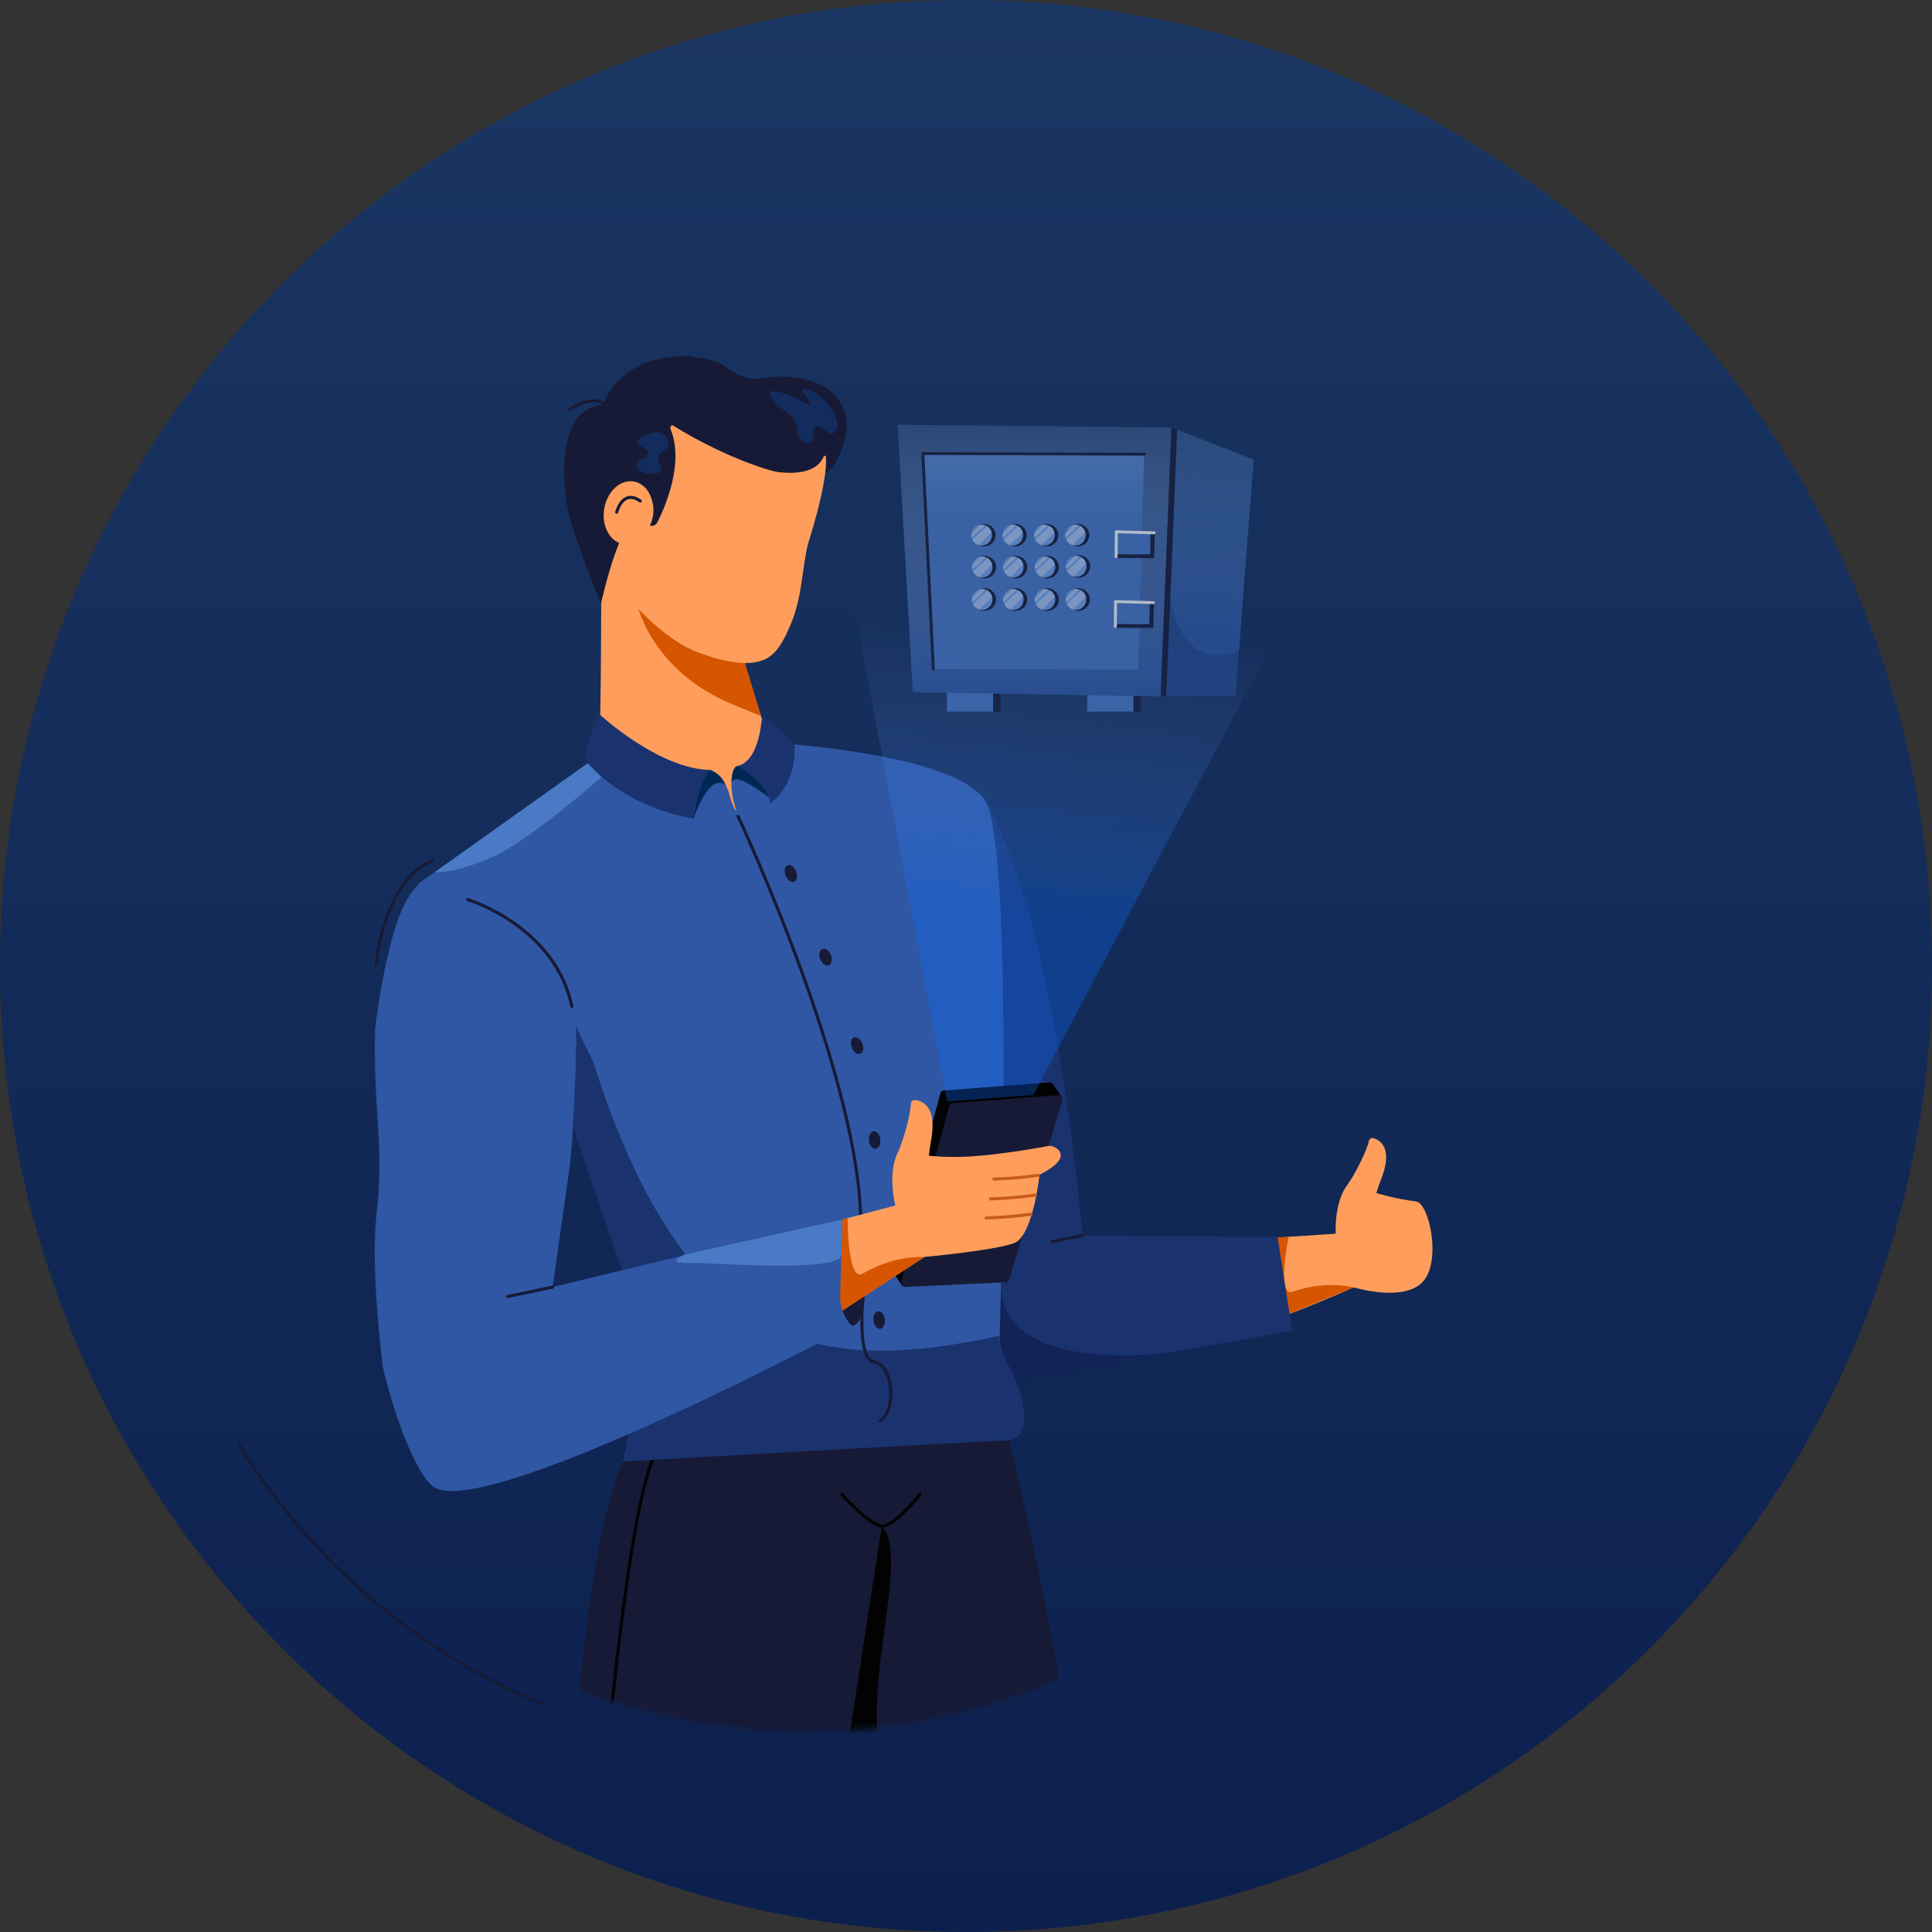 <?xml version="1.0" encoding="UTF-8"?>
<svg width="328px" height="328px" viewBox="0 0 328 328" version="1.1" xmlns="http://www.w3.org/2000/svg" xmlns:xlink="http://www.w3.org/1999/xlink">
    <rect x="0" y="0" width="328" height="328" fill="#333333" stroke="none"/>
    <!-- Generator: Sketch 58 (84663) - https://sketch.com -->
    <title>Artboard Copy 3</title>
    <desc>Created with Sketch.</desc>
    <defs>
        <linearGradient x1="50%" y1="98.699%" x2="50%" y2="0%" id="linearGradient-1">
            <stop stop-color="#0C204E" offset="0%"></stop>
            <stop stop-color="#1A3663" offset="100%"></stop>
        </linearGradient>
        <path d="M2.15,11.169 L0.165,62.041 C14.559,69.127 30.755,73.107 47.881,73.107 L47.881,73.107 C66.717,73.107 84.429,68.293 99.853,59.827 L99.853,59.827 L101.51,0.025" id="path-2"></path>
        <path d="M2.15,11.169 L0.165,62.041 C14.559,69.127 30.755,73.107 47.881,73.107 L47.881,73.107 C66.717,73.107 84.429,68.293 99.853,59.827 L99.853,59.827 L101.51,0.025" id="path-4"></path>
        <path d="M2.15,11.169 L0.165,62.041 C14.559,69.127 30.755,73.107 47.881,73.107 L47.881,73.107 C66.717,73.107 84.429,68.293 99.853,59.827 L99.853,59.827 L101.51,0.025" id="path-6"></path>
        <path d="M2.15,11.169 L0.165,62.041 C14.559,69.127 30.755,73.107 47.881,73.107 L47.881,73.107 C66.717,73.107 84.429,68.293 99.853,59.827 L99.853,59.827 L101.51,0.025" id="path-8"></path>
        <linearGradient x1="46.808%" y1="73.99%" x2="50%" y2="30.942%" id="linearGradient-10">
            <stop stop-color="#096CFF" stop-opacity="0.502" offset="0%"></stop>
            <stop stop-color="#8DBBFF" stop-opacity="0" offset="100%"></stop>
        </linearGradient>
        <linearGradient x1="50%" y1="0%" x2="50%" y2="100%" id="linearGradient-11">
            <stop stop-color="#9EC9FF" stop-opacity="0.222" offset="0%"></stop>
            <stop stop-color="#2F57A3" offset="100%"></stop>
        </linearGradient>
        <linearGradient x1="45.913%" y1="0%" x2="45.913%" y2="27.772%" id="linearGradient-12">
            <stop stop-color="#5C88CD" offset="0%"></stop>
            <stop stop-color="#4A7AC6" offset="100%"></stop>
        </linearGradient>
        <linearGradient x1="53.852%" y1="4.55%" x2="51.916%" y2="75.612%" id="linearGradient-13">
            <stop stop-color="#5C90D0" stop-opacity="0.418" offset="0%"></stop>
            <stop stop-color="#2F57A3" offset="100%"></stop>
        </linearGradient>
    </defs>
    <g id="Artboard-Copy-3" stroke="none" stroke-width="1" fill="none" fill-rule="evenodd">
        <g id="Group">
            <path d="M328,164 C328,254.575 254.575,328 164,328 C73.425,328 0,254.575 0,164 C0,73.425 73.425,0 164,0 C254.575,0 328,73.425 328,164" id="Fill-1" fill="url(#linearGradient-1)"></path>
            <g id="Group-182" transform="translate(40, 60)">
                <g id="Group-15" transform="translate(48.966, 160.833)">
                    <g id="Group-5">
                        <mask id="mask-3" fill="white">
                            <use xlink:href="#path-2"></use>
                        </mask>
                        <g id="Clip-4"></g>
                        <path d="M16.849,27.338 C23.959,12.84 81.127,18.42 81.127,18.42 C81.127,18.42 94.502,72.3 94.9,97.792 L6.861,97.274 C6.861,97.274 9.683,41.952 16.849,27.338" id="Fill-3" fill="#171A36" mask="url(#mask-3)"></path>
                    </g>
                    <g id="Group-8">
                        <mask id="mask-5" fill="white">
                            <use xlink:href="#path-4"></use>
                        </mask>
                        <g id="Clip-7"></g>
                        <path d="M60.727,38.256 L51.652,97.243 L69.8,97.621 C69.8,97.621 67.91,93.84 61.861,81.362 C55.811,68.884 66.02,43.55 60.727,38.256" id="Fill-6" fill="#020202" mask="url(#mask-5)"></path>
                    </g>
                    <g id="Group-11">
                        <mask id="mask-7" fill="white">
                            <use xlink:href="#path-6"></use>
                        </mask>
                        <g id="Clip-10"></g>
                        <path d="M12.325,97.403 C12.319,97.403 12.312,97.403 12.306,97.402 C12.161,97.391 12.052,97.265 12.062,97.12 C12.105,96.545 16.383,39.512 21.599,26.799 C21.654,26.665 21.808,26.6 21.942,26.655 C22.077,26.71 22.141,26.864 22.086,26.999 C16.901,39.636 12.63,96.585 12.588,97.159 C12.577,97.297 12.462,97.403 12.325,97.403" id="Fill-9" fill="#020202" mask="url(#mask-7)"></path>
                    </g>
                    <g id="Group-14">
                        <mask id="mask-9" fill="white">
                            <use xlink:href="#path-8"></use>
                        </mask>
                        <g id="Clip-13"></g>
                        <path d="M60.807,38.522 C60.773,38.522 60.74,38.521 60.707,38.518 C58.546,38.362 53.969,33.275 53.775,33.058 C53.678,32.95 53.687,32.784 53.795,32.687 C53.904,32.589 54.07,32.599 54.167,32.707 C55.448,34.138 59.126,37.876 60.746,37.993 C62.346,38.109 65.815,34.225 67.02,32.718 C67.111,32.605 67.277,32.587 67.39,32.677 C67.504,32.768 67.522,32.934 67.431,33.047 C66.977,33.615 62.988,38.522 60.807,38.522" id="Fill-12" fill="#020202" mask="url(#mask-9)"></path>
                    </g>
                </g>
                <g id="Group-181" transform="translate(0.075, 0.292)">
                    <path d="M172.789,150.071 L186.696,149.157 C186.696,149.157 186.366,143.996 188.61,140.946 C190.097,138.925 192.001,134.93 192.344,133.379 C192.417,133.047 192.747,132.842 193.074,132.936 C194.318,133.294 196.57,134.712 194.248,140.315 C193.987,140.947 193.774,141.598 193.595,142.257 C193.595,142.257 196.479,143.188 200.344,143.683 C202.543,143.964 204.683,153.728 201.517,157.272 C198.293,160.881 189.742,158.268 189.742,158.268 C189.742,158.268 172.902,165.806 168.831,165.593 C164.833,165.385 172.789,150.071 172.789,150.071" id="Fill-16" fill="#FF9E5C"></path>
                    <path d="M173.417,150.035 L178.691,149.679 C178.691,149.679 176.61,159.964 179.356,159.007 C185.21,156.965 189.703,158.284 189.703,158.284 L172.184,165.429 L173.417,150.035 Z" id="Fill-18" fill="#D65500"></path>
                    <path d="M179.316,165.65 L129.469,174.416 L127.735,166.04 L117.957,166.645 L127.346,75.892 C127.346,75.892 136.418,89.263 141.995,134.27 C142.376,137.344 143.173,143.513 143.754,149.447 L176.826,149.764 L179.316,165.65 Z" id="Fill-20" fill="#1A336F"></path>
                    <path d="M129.885,158.409 C129.885,158.409 125.142,174.963 129.469,174.416 C133.797,173.87 158.01,169.4 158.01,169.4 C158.01,169.4 130.537,173.125 129.885,158.409" id="Fill-22" fill="#122358"></path>
                    <path d="M138.575,150.737 C138.452,150.737 138.342,150.65 138.317,150.524 C138.288,150.382 138.381,150.244 138.524,150.215 L143.703,149.189 C143.845,149.161 143.984,149.253 144.012,149.396 C144.041,149.539 143.948,149.677 143.805,149.705 L138.626,150.731 C138.609,150.735 138.592,150.737 138.575,150.737" id="Fill-24" fill="#171A36"></path>
                    <path d="M129.621,167.927 C129.426,174.896 129.271,179.278 129.271,179.278 L76.116,184.804 L69.167,164.93 L56.131,127.66 C56.131,127.66 24.464,101.751 29.464,91.748 C29.753,91.169 31.264,89.524 31.264,89.524 L61.512,68.089 C61.512,68.089 75.142,79.116 86.721,74.905 C86.721,74.905 92.997,73.516 90.836,65.808 C90.836,65.808 121.64,67.431 127.166,75.59 C131.508,82 130.326,142.366 129.621,167.927" id="Fill-26" fill="#2F57A3"></path>
                    <path d="M76.116,184.804 L129.271,179.278 L65.79,187.823 C65.79,187.823 68.753,173.493 67.551,169.888 C66.956,168.101 67.598,166.443 69.167,164.93 L76.116,184.804 Z" id="Fill-28" fill="#4F6EF6"></path>
                    <path d="M129.271,179.278 C129.271,179.278 129.426,174.896 129.621,167.927 C130.557,171.138 132.126,173.241 132.723,175.415 C133.81,179.367 129.271,179.278 129.271,179.278" id="Fill-30" fill="#4F6EF6"></path>
                    <path d="M65.79,187.822 C65.79,187.822 69.088,171.879 67.646,163.947 C66.204,156.015 59.174,136.005 59.174,136.005 L57.429,113.39 L60.617,119.951 C76.686,170.386 99.568,172.868 129.626,166.501 L129.571,168.007 C129.571,168.007 131.355,172.023 132.526,174.7 C133.697,177.377 135.541,184.413 130.278,184.303 C128.271,184.262 65.79,187.822 65.79,187.822" id="Fill-32" fill="#1A336F"></path>
                    <path d="M69.282,166.316 L53.805,121.089 L57.429,113.39 C57.429,113.39 74.937,157.575 69.282,166.316" id="Fill-34" fill="#1A336F"></path>
                    <path d="M106.043,148.448 L106.038,148.448 C105.893,148.446 105.777,148.326 105.78,148.18 C106.234,123.671 84.977,78.369 84.762,77.915 C84.701,77.783 84.757,77.626 84.888,77.564 C85.02,77.502 85.176,77.558 85.238,77.69 C85.453,78.146 106.763,123.558 106.307,148.19 C106.304,148.334 106.186,148.448 106.043,148.448" id="Fill-36" fill="#171A36"></path>
                    <path d="M62.018,30.194 C62.018,30.194 62.069,64.029 61.526,70.003 C61.526,70.003 71.749,80.354 84.714,77.656 C92.381,76.061 91.116,67.695 91.116,67.695 L82.432,39.799 L62.018,30.194 Z" id="Fill-38" fill="#FF9E5C"></path>
                    <path d="M68.236,42.736 C68.236,42.736 70.783,53.873 84.616,59.424 C84.95,59.558 88.738,61.118 89.087,61.245 L87.948,57.385 L85.595,49.585 L68.236,42.736 Z" id="Fill-40" fill="#D65500"></path>
                    <path d="M80.515,70.422 C80.515,70.422 82.98,71.491 83.777,74.665 C83.947,75.339 84.406,76.874 84.956,77.482 C84.956,77.482 84.419,75.785 84.221,74.506 C83.919,72.558 84.2,69.797 85.193,69.74 C85.193,69.74 89.332,69.479 90.662,73.296 C91.992,77.113 81.121,80.178 77.131,77.922 C73.141,75.667 80.515,70.422 80.515,70.422" id="Fill-42" fill="#2F57A3"></path>
                    <path d="M109.323,181.233 C109.236,181.233 109.151,181.19 109.101,181.111 C109.022,180.989 109.059,180.826 109.181,180.748 C110.759,179.744 111.198,176.749 110.712,174.433 C110.32,172.568 109.4,171.35 108.251,171.173 C106.712,170.936 105.95,168.436 105.986,163.741 C106.012,160.341 106.455,156.96 106.46,156.926 C106.479,156.782 106.613,156.681 106.756,156.7 C106.899,156.719 107.001,156.851 106.982,156.996 C106.496,160.662 105.791,170.262 108.331,170.653 C109.726,170.867 110.782,172.206 111.227,174.325 C111.742,176.781 111.3,180.024 109.464,181.192 C109.42,181.22 109.371,181.233 109.323,181.233" id="Fill-44" fill="#171A36"></path>
                    <path d="M106.721,156.961 C106.721,156.961 107.258,164.423 104.536,164.804 C101.815,165.184 101.4,150.396 101.4,150.396 L106.721,156.961 Z" id="Fill-46" fill="#171A36"></path>
                    <path d="M33.702,87.799 C33.702,87.799 37.292,88.03 43.62,85.167 C49.948,82.304 62.04,71.64 62.04,71.64 L59.71,69.275 L33.702,87.799 Z" id="Fill-48" fill="#4A7AC6"></path>
                    <path d="M77.645,78.768 C77.645,78.768 80.243,70.782 83.097,72.978 C83.097,72.978 82.576,71.219 80.515,70.422 C80.515,70.422 76.61,72.476 77.645,78.768" id="Fill-50" fill="#002855"></path>
                    <path d="M59.71,69.275 C58.284,67.702 61.77,61.035 61.77,61.035 C61.77,61.035 71.767,70.283 80.515,70.422 C80.515,70.422 78.272,72.942 77.737,78.689 C77.737,78.689 67.045,77.366 59.71,69.275" id="Fill-52" fill="#1A336F"></path>
                    <path d="M84.125,72.674 C84.125,72.674 84.061,69.861 85.193,69.739 C85.193,69.739 89.38,71.024 90.542,75.179 C90.542,75.179 84.492,70.29 84.125,72.674" id="Fill-54" fill="#002855"></path>
                    <path d="M100.986,101.843 C101.291,102.61 101.137,103.391 100.642,103.589 C100.147,103.787 99.497,103.325 99.192,102.559 C98.886,101.793 99.04,101.011 99.535,100.814 C100.031,100.616 100.68,101.077 100.986,101.843" id="Fill-56" fill="#171A36"></path>
                    <path d="M106.339,116.861 C106.645,117.628 106.491,118.409 105.995,118.607 C105.5,118.804 104.851,118.343 104.545,117.577 C104.239,116.811 104.393,116.029 104.889,115.832 C105.384,115.634 106.034,116.095 106.339,116.861" id="Fill-58" fill="#171A36"></path>
                    <path d="M109.374,133.135 C109.479,133.953 109.136,134.672 108.607,134.74 C108.078,134.808 107.563,134.2 107.458,133.382 C107.352,132.564 107.695,131.845 108.225,131.777 C108.754,131.709 109.268,132.317 109.374,133.135" id="Fill-60" fill="#171A36"></path>
                    <path d="M110.14,163.688 C110.246,164.506 109.903,165.225 109.373,165.293 C108.845,165.361 108.33,164.753 108.224,163.935 C108.119,163.117 108.462,162.398 108.991,162.33 C109.52,162.261 110.035,162.869 110.14,163.688" id="Fill-62" fill="#171A36"></path>
                    <path d="M95.093,87.637 C95.398,88.404 95.245,89.185 94.749,89.383 C94.253,89.581 93.604,89.119 93.299,88.353 C92.993,87.586 93.147,86.805 93.642,86.608 C94.138,86.41 94.787,86.871 95.093,87.637" id="Fill-64" fill="#171A36"></path>
                    <path d="M89.306,61.677 C89.17,61.661 88.982,68.763 85.193,69.74 C85.193,69.74 90.611,72.87 90.611,76.122 C90.611,76.122 95.187,73.352 94.826,66.127 C94.826,66.127 91.067,61.884 89.306,61.677" id="Fill-66" fill="#1A336F"></path>
                    <path d="M23.752,103.738 C23.745,103.738 23.738,103.738 23.73,103.738 C23.598,103.725 23.501,103.609 23.514,103.477 C23.517,103.44 23.873,99.706 25.242,95.675 C27.068,90.302 29.861,86.838 33.321,85.655 C33.446,85.613 33.582,85.679 33.625,85.804 C33.668,85.929 33.601,86.065 33.476,86.109 C25.433,88.858 24.004,103.375 23.991,103.521 C23.979,103.645 23.875,103.738 23.752,103.738" id="Fill-70" fill="#171A36"></path>
                    <path d="M52.528,229.525 C52.497,229.525 52.466,229.519 52.436,229.507 C31.036,220.666 12.534,204.913 0.338,185.15 C0.268,185.038 0.303,184.89 0.416,184.821 C0.529,184.751 0.676,184.786 0.746,184.898 C12.889,204.577 31.311,220.262 52.62,229.064 C52.742,229.114 52.8,229.255 52.749,229.377 C52.711,229.469 52.622,229.525 52.528,229.525" id="Fill-72" fill="#171A36"></path>
                    <path d="M63.623,10.873 C63.499,10.873 63.388,10.785 63.364,10.66 C63.12,9.37 62.573,8.542 61.74,8.198 C59.79,7.392 56.838,9.384 56.809,9.405 C56.688,9.486 56.525,9.456 56.443,9.336 C56.361,9.216 56.391,9.052 56.512,8.97 C56.642,8.881 59.727,6.798 61.94,7.712 C62.948,8.128 63.601,9.086 63.881,10.561 C63.909,10.704 63.815,10.842 63.672,10.869 C63.656,10.872 63.639,10.873 63.623,10.873" id="Fill-74" fill="#171A36"></path>
                    <path d="M95.454,41.599 C96.079,38.784 96.317,35.912 96.876,33.024 C97.591,29.321 98.546,25.662 99.578,22.037 C99.633,21.843 99.688,21.65 99.744,21.457 C100.232,18.282 100.524,16.188 100.646,16.195 C98.645,14.634 97.376,12.709 96.108,10.782 C94.84,8.855 71.229,7.244 67.935,14.993 C62.849,26.952 66.323,40.835 66.323,40.835 C66.323,40.835 72.088,48.067 78.27,50.4 C84.694,52.824 88.12,52.546 90.07,51.507 C92.113,50.418 93.264,47.795 94.138,45.776 C94.732,44.401 95.142,43.007 95.454,41.599" id="Fill-76" fill="#FF9E5C"></path>
                    <path d="M101.015,6.175 C98.029,3.736 93.177,3.286 89.789,3.875 C86.146,4.509 84.681,2.964 82.617,1.652 C81.38,0.866 79.512,0.504 77.896,0.339 C76.48,-0.33 71.213,0.674 70.015,1.113 C63.872,3.364 62.29,8.377 62.29,8.377 C54.512,9.246 55.511,20.652 56.027,24.263 C56.17,25.681 56.456,27.052 56.845,28.299 C59.128,35.6 61.964,42.166 61.964,42.166 C61.964,42.166 64.77,29.267 67.66,28.018 C73.355,25.557 73.317,15.33 73.713,12.422 C73.793,11.841 74.058,11.871 74.204,11.963 C82.044,16.917 98.482,24.248 101.66,18.501 C105.146,12.198 103.622,8.415 101.015,6.175" id="Fill-78" fill="#171A36"></path>
                    <path d="M70.784,27.441 C70.313,30.383 68.077,32.471 65.789,32.105 C63.501,31.739 62.028,29.057 62.499,26.115 C62.969,23.173 65.205,21.084 67.494,21.451 C69.782,21.817 71.255,24.499 70.784,27.441" id="Fill-80" fill="#FF9E5C"></path>
                    <path d="M96.973,5.737 C96.973,5.737 98.742,6.473 99.872,7.656 C101.451,9.31 102.678,11.657 101.739,12.955 C101.429,13.382 100.808,13.426 100.417,13.073 C99.586,12.32 98.054,11.174 98.054,12.947 C98.054,15.381 96.688,15.592 95.516,13.789 C95.148,13.223 95.675,11.132 93.612,9.783 C90.965,8.052 89.487,5.693 91.836,6.188 C95.26,6.909 97.363,8.965 97.424,8.351 C97.533,7.234 94.72,5.557 96.973,5.737" id="Fill-82" fill="#0074FF" opacity="0.199"></path>
                    <path d="M68.202,20.714 C68.202,20.714 72.394,24.423 70.255,28.944 C70.747,29.093 71.275,28.87 71.51,28.411 C72.759,25.97 76.204,18.316 73.714,12.422 L68.202,20.714 Z" id="Fill-84" fill="#171A36"></path>
                    <path d="M64.618,26.927 C64.596,26.927 64.574,26.924 64.552,26.918 C64.411,26.882 64.327,26.739 64.363,26.598 C64.384,26.514 64.912,24.517 66.326,24.004 C67.064,23.735 67.889,23.921 68.776,24.557 C68.894,24.642 68.921,24.806 68.836,24.924 C68.752,25.043 68.587,25.07 68.469,24.985 C67.733,24.457 67.072,24.293 66.507,24.498 C65.354,24.915 64.877,26.711 64.872,26.73 C64.841,26.848 64.735,26.927 64.618,26.927" id="Fill-86" fill="#171A36"></path>
                    <path d="M73.37,14.857 C73.37,13.629 72.102,12.787 70.929,13.151 C69.286,13.662 67.037,14.579 68.651,15.417 C71.05,16.661 69.806,16.838 68.385,17.994 C66.963,19.148 69.451,20.57 71.494,20.037 C73.538,19.504 70.161,17.727 72.383,16.394 C73.123,15.95 73.37,15.397 73.37,14.857" id="Fill-88" fill="#0074FF" opacity="0.199"></path>
                    <path d="M96.859,32.798 C96.859,32.798 100.574,21.627 100.125,17.235 C100.105,17.041 99.839,17.008 99.769,17.189 C99.255,18.507 97.516,20.607 91.633,19.805 C83.368,18.679 96.859,32.798 96.859,32.798" id="Fill-90" fill="#FF9E5C"></path>
                    <path d="M140.167,125.91 L138.217,126.165 L129.778,154.785 C129.702,155.051 129.462,155.237 129.189,155.251 L114.11,155.94 L112.99,157.872 L111.745,155.972 C111.474,155.843 111.313,155.532 111.4,155.216 L119.594,125.307 C119.666,125.044 119.897,124.855 120.171,124.833 L138.096,123.481 C138.333,123.462 138.543,123.573 138.667,123.747 L138.672,123.739 L140.167,125.91 Z" id="Fill-92" fill="#020202"></path>
                    <path d="M121.095,127.467 L112.901,157.376 C112.785,157.8 113.116,158.215 113.556,158.195 L130.69,157.408 C130.965,157.396 131.203,157.21 131.281,156.945 L140.266,126.47 C140.395,126.036 140.048,125.607 139.597,125.641 L121.672,126.992 C121.398,127.013 121.168,127.203 121.095,127.467" id="Fill-94" fill="#171A36"></path>
                    <path d="M97.864,148.084 L111.937,144.37 C111.937,144.37 110.568,139.146 112.259,135.571 C113.38,133.202 114.535,128.727 114.576,127.068 C114.585,126.714 114.883,126.437 115.236,126.468 C116.583,126.587 119.174,127.591 117.913,133.798 C117.771,134.498 117.683,135.207 117.632,135.919 C117.632,135.919 120.774,136.297 124.834,136.033 C129.495,135.729 135.546,134.732 137.98,134.249 C138.428,134.16 139.961,134.622 140.007,135.856 C140.066,137.44 136.413,139.132 136.413,139.132 C136.413,139.132 135.319,149.465 132.146,150.727 C128.972,151.989 116.879,153.1 116.879,153.1 L97.278,165.872 L97.864,148.084 Z" id="Fill-96" fill="#FF9E5C"></path>
                    <path d="M128.78,140.145 L128.642,140.141 C128.496,140.136 128.383,140.014 128.388,139.869 C128.393,139.723 128.516,139.61 128.66,139.615 L128.779,139.619 C131.516,139.51 133.661,139.326 136.161,138.986 C136.304,138.966 136.437,139.067 136.457,139.211 C136.477,139.355 136.376,139.488 136.232,139.508 C133.714,139.85 131.555,140.035 128.78,140.145" id="Fill-98" fill="#C85B1C"></path>
                    <path d="M128.219,143.512 L128.081,143.508 C127.936,143.503 127.822,143.381 127.827,143.235 C127.832,143.09 127.951,142.976 128.099,142.982 L128.218,142.986 C130.92,142.878 133.161,142.685 135.692,142.34 C135.835,142.32 135.969,142.421 135.989,142.566 C136.009,142.709 135.908,142.842 135.764,142.862 C133.215,143.209 130.958,143.403 128.219,143.512" id="Fill-100" fill="#C85B1C"></path>
                    <path d="M127.471,146.754 L127.333,146.75 C127.188,146.745 127.074,146.623 127.079,146.477 C127.084,146.332 127.206,146.218 127.351,146.224 L127.47,146.228 C130.171,146.12 132.413,145.927 134.945,145.582 C135.087,145.563 135.221,145.663 135.241,145.808 C135.26,145.951 135.159,146.084 135.016,146.104 C132.466,146.451 130.21,146.645 127.471,146.754" id="Fill-102" fill="#C85B1C"></path>
                    <path d="M100.996,147.243 L103.836,146.504 C103.836,146.504 103.756,157.462 106.379,155.932 C111.973,152.67 116.842,153.125 116.842,153.125 L100.31,163.948 L100.996,147.243 Z" id="Fill-104" fill="#D65500"></path>
                    <path d="M102.957,146.651 C79.273,151.911 53.747,158.223 53.747,158.223 L56.485,138.838 C56.784,136.72 56.99,134.591 57.105,132.456 C57.424,126.532 58.139,113.917 57.434,110.885 C53.668,94.684 38.317,90.809 31.89,90.783 C30.463,90.778 30.047,91.011 29.782,91.346 C28.64,92.796 27.449,95.268 26.285,99.805 C25.039,104.662 24.187,109.542 23.605,114.443 C23.43,119.477 23.766,126.14 24.145,131.553 C24.477,136.278 24.425,141.027 23.866,145.731 C22.915,153.721 24.31,166.81 24.923,171.843 C27.415,182.197 31.256,191.093 33.904,192.361 C43.862,197.131 104.533,164.81 104.533,164.81 C103.212,163.421 102.501,161.561 102.56,159.645 L102.957,146.651 Z" id="Fill-106" fill="#2F57A3"></path>
                    <path d="M57.018,110.853 C56.896,110.853 56.787,110.767 56.761,110.643 C53.957,97.185 39.402,92.721 39.255,92.678 C39.116,92.636 39.037,92.49 39.078,92.35 C39.119,92.211 39.266,92.132 39.405,92.173 C39.554,92.218 54.407,96.766 57.276,110.535 C57.306,110.678 57.214,110.817 57.072,110.847 C57.054,110.851 57.036,110.853 57.018,110.853" id="Fill-108" fill="#171A36"></path>
                    <path d="M46.082,160.091 C45.961,160.091 45.851,160.006 45.825,159.881 C45.795,159.739 45.886,159.6 46.029,159.57 L53.693,157.966 C53.836,157.935 53.975,158.027 54.005,158.169 C54.035,158.311 53.944,158.451 53.801,158.481 L46.137,160.085 C46.118,160.089 46.1,160.091 46.082,160.091" id="Fill-110" fill="#171A36"></path>
                    <path d="M102.772,152.8 L102.954,146.735 L76.032,152.749 C76.032,152.749 72.493,154.299 77.069,154.121 C80.272,153.997 102.169,155.905 102.772,152.8" id="Fill-112" fill="#4A7AC6"></path>
                </g>
            </g>
            <path d="M160.946,186.98 L175.435,185.887 C175.435,185.887 223.553,94.987 225,92.288 C225,92.288 155.217,70.473 139,71.01 L160.804,187 L160.946,186.98 Z" id="Fill-1" fill="url(#linearGradient-10)" opacity="0.634"></path>
            <g id="Group-180" opacity="0.675" transform="translate(152, 72)">
                <polygon id="Fill-115" fill="#171A36" points="10.016 48.808 17.864 48.808 17.864 44.854 10.016 44.854"></polygon>
                <polygon id="Fill-117" fill="#4A7AC6" points="8.761 48.808 16.61 48.808 16.61 44.854 8.761 44.854"></polygon>
                <polygon id="Fill-118" fill="#171A36" points="33.828 48.808 41.677 48.808 41.677 44.854 33.828 44.854"></polygon>
                <polygon id="Fill-119" fill="#4A7AC6" points="32.573 48.808 40.422 48.808 40.422 44.854 32.573 44.854"></polygon>
                <polygon id="Fill-120" fill="url(#linearGradient-11)" points="2.968 45.524 0.399 0.11 46.884 0.588 45.049 46.241"></polygon>
                <polygon id="Fill-121" fill="url(#linearGradient-12)" points="4.67 4.996 6.451 41.594 41.233 41.674 42.249 5.11"></polygon>
                <polygon id="Fill-122" fill="#171A36" points="45.049 46.241 46.017 46.232 47.856 0.956 46.884 0.588"></polygon>
                <polygon id="Fill-123" fill="url(#linearGradient-13)" points="46.017 46.232 57.74 46.169 58.334 38.492 60.844 6.027 47.856 0.956 46.666 30.267"></polygon>
                <path d="M46.933,30.702 C49.439,42.773 58.333,38.492 58.333,38.492 L57.74,46.169 L46.017,46.232 L46.659,30.504 C46.659,30.504 46.916,30.62 46.933,30.702" id="Fill-124" fill="#1A336F" opacity="0.409"></path>
                <path d="M17.014,18.85 C17.014,19.907 16.138,20.763 15.056,20.763 C13.974,20.763 13.097,19.907 13.097,18.85 C13.097,17.793 13.974,16.937 15.056,16.937 C16.138,16.937 17.014,17.793 17.014,18.85" id="Fill-125" fill="#171A36"></path>
                <path d="M16.406,18.841 C16.406,19.825 15.624,20.623 14.661,20.623 C13.697,20.623 12.916,19.825 12.916,18.841 C12.916,17.857 13.697,17.059 14.661,17.059 C15.624,17.059 16.406,17.857 16.406,18.841" id="Fill-126" fill="#78A4E9"></path>
                <path d="M12.911,18.648 C12.911,18.648 12.892,18.993 12.958,19.266 C12.965,19.294 15.286,17.176 15.167,17.14 C14.998,17.089 14.724,17.037 14.386,17.083 L12.911,18.648 Z" id="Fill-127" fill-opacity="0.375" fill="#FFFFFF"></path>
                <path d="M13.088,19.618 L15.579,17.328 C15.579,17.328 16.161,17.669 16.356,18.382 L14.155,20.558 C14.155,20.558 13.478,20.36 13.088,19.618" id="Fill-128" fill-opacity="0.375" fill="#FFFFFF"></path>
                <path d="M22.298,18.85 C22.298,19.907 21.422,20.763 20.34,20.763 C19.258,20.763 18.381,19.907 18.381,18.85 C18.381,17.793 19.258,16.937 20.34,16.937 C21.422,16.937 22.298,17.793 22.298,18.85" id="Fill-129" fill="#171A36"></path>
                <path d="M21.69,18.841 C21.69,19.825 20.909,20.623 19.945,20.623 C18.981,20.623 18.2,19.825 18.2,18.841 C18.2,17.857 18.981,17.059 19.945,17.059 C20.909,17.059 21.69,17.857 21.69,18.841" id="Fill-130" fill="#78A4E9"></path>
                <path d="M18.195,18.648 C18.195,18.648 18.176,18.993 18.242,19.266 C18.249,19.294 20.57,17.176 20.451,17.14 C20.282,17.089 20.008,17.037 19.67,17.083 L18.195,18.648 Z" id="Fill-131" fill-opacity="0.375" fill="#FFFFFF"></path>
                <path d="M18.372,19.618 L20.863,17.328 C20.863,17.328 21.445,17.669 21.641,18.382 L19.439,20.558 C19.439,20.558 18.762,20.36 18.372,19.618" id="Fill-132" fill-opacity="0.375" fill="#FFFFFF"></path>
                <path d="M27.677,18.85 C27.677,19.907 26.8,20.763 25.719,20.763 C24.637,20.763 23.76,19.907 23.76,18.85 C23.76,17.793 24.637,16.937 25.719,16.937 C26.8,16.937 27.677,17.793 27.677,18.85" id="Fill-133" fill="#171A36"></path>
                <path d="M27.068,18.841 C27.068,19.825 26.287,20.623 25.323,20.623 C24.359,20.623 23.578,19.825 23.578,18.841 C23.578,17.857 24.359,17.059 25.323,17.059 C26.287,17.059 27.068,17.857 27.068,18.841" id="Fill-134" fill="#78A4E9"></path>
                <path d="M23.573,18.648 C23.573,18.648 23.555,18.993 23.621,19.266 C23.628,19.294 25.949,17.176 25.83,17.14 C25.661,17.089 25.387,17.037 25.049,17.083 L23.573,18.648 Z" id="Fill-135" fill-opacity="0.375" fill="#FFFFFF"></path>
                <path d="M23.75,19.618 L26.242,17.328 C26.242,17.328 26.824,17.669 27.019,18.382 L24.818,20.558 C24.818,20.558 24.141,20.36 23.75,19.618" id="Fill-136" fill-opacity="0.375" fill="#FFFFFF"></path>
                <path d="M32.929,18.85 C32.929,19.907 32.052,20.763 30.971,20.763 C29.889,20.763 29.012,19.907 29.012,18.85 C29.012,17.793 29.889,16.937 30.971,16.937 C32.052,16.937 32.929,17.793 32.929,18.85" id="Fill-137" fill="#171A36"></path>
                <path d="M32.321,18.841 C32.321,19.825 31.539,20.623 30.576,20.623 C29.612,20.623 28.831,19.825 28.831,18.841 C28.831,17.857 29.612,17.059 30.576,17.059 C31.539,17.059 32.321,17.857 32.321,18.841" id="Fill-138" fill="#78A4E9"></path>
                <path d="M28.826,18.648 C28.826,18.648 28.807,18.993 28.873,19.266 C28.88,19.294 31.201,17.176 31.082,17.14 C30.913,17.089 30.639,17.037 30.301,17.083 L28.826,18.648 Z" id="Fill-139" fill-opacity="0.375" fill="#FFFFFF"></path>
                <path d="M29.003,19.618 L31.494,17.328 C31.494,17.328 32.076,17.669 32.271,18.382 L30.07,20.558 C30.07,20.558 29.394,20.36 29.003,19.618" id="Fill-140" fill-opacity="0.375" fill="#FFFFFF"></path>
                <path d="M17.107,24.27 C17.107,25.327 16.23,26.183 15.148,26.183 C14.066,26.183 13.19,25.327 13.19,24.27 C13.19,23.213 14.066,22.357 15.148,22.357 C16.23,22.357 17.107,23.213 17.107,24.27" id="Fill-141" fill="#171A36"></path>
                <path d="M16.498,24.261 C16.498,25.245 15.717,26.044 14.753,26.044 C13.789,26.044 13.008,25.245 13.008,24.261 C13.008,23.278 13.789,22.479 14.753,22.479 C15.717,22.479 16.498,23.278 16.498,24.261" id="Fill-142" fill="#78A4E9"></path>
                <path d="M13.003,24.068 C13.003,24.068 12.985,24.412 13.051,24.686 C13.058,24.714 15.378,22.596 15.26,22.56 C15.091,22.51 14.816,22.458 14.478,22.503 L13.003,24.068 Z" id="Fill-143" fill-opacity="0.375" fill="#FFFFFF"></path>
                <path d="M13.18,25.039 L15.672,22.748 C15.672,22.748 16.253,23.089 16.449,23.802 L14.248,25.978 C14.248,25.978 13.571,25.781 13.18,25.039" id="Fill-144" fill-opacity="0.375" fill="#FFFFFF"></path>
                <path d="M22.391,24.27 C22.391,25.327 21.514,26.183 20.432,26.183 C19.35,26.183 18.474,25.327 18.474,24.27 C18.474,23.213 19.35,22.357 20.432,22.357 C21.514,22.357 22.391,23.213 22.391,24.27" id="Fill-145" fill="#171A36"></path>
                <path d="M21.782,24.261 C21.782,25.245 21.001,26.044 20.037,26.044 C19.073,26.044 18.292,25.245 18.292,24.261 C18.292,23.278 19.073,22.479 20.037,22.479 C21.001,22.479 21.782,23.278 21.782,24.261" id="Fill-146" fill="#78A4E9"></path>
                <path d="M18.287,24.068 C18.287,24.068 18.269,24.412 18.335,24.686 C18.342,24.714 20.663,22.596 20.544,22.56 C20.375,22.51 20.1,22.458 19.763,22.503 L18.287,24.068 Z" id="Fill-147" fill-opacity="0.375" fill="#FFFFFF"></path>
                <path d="M18.464,25.039 L20.956,22.748 C20.956,22.748 21.537,23.089 21.733,23.802 L19.532,25.978 C19.532,25.978 18.855,25.781 18.464,25.039" id="Fill-148" fill-opacity="0.375" fill="#FFFFFF"></path>
                <path d="M27.769,24.27 C27.769,25.327 26.893,26.183 25.811,26.183 C24.729,26.183 23.852,25.327 23.852,24.27 C23.852,23.213 24.729,22.357 25.811,22.357 C26.893,22.357 27.769,23.213 27.769,24.27" id="Fill-149" fill="#171A36"></path>
                <path d="M27.161,24.261 C27.161,25.245 26.38,26.044 25.416,26.044 C24.452,26.044 23.671,25.245 23.671,24.261 C23.671,23.278 24.452,22.479 25.416,22.479 C26.38,22.479 27.161,23.278 27.161,24.261" id="Fill-150" fill="#78A4E9"></path>
                <path d="M23.666,24.068 C23.666,24.068 23.647,24.412 23.713,24.686 C23.72,24.714 26.041,22.596 25.923,22.56 C25.754,22.51 25.479,22.458 25.141,22.503 L23.666,24.068 Z" id="Fill-151" fill-opacity="0.375" fill="#FFFFFF"></path>
                <path d="M23.843,25.039 L26.334,22.748 C26.334,22.748 26.916,23.089 27.112,23.802 L24.91,25.978 C24.91,25.978 24.234,25.781 23.843,25.039" id="Fill-152" fill-opacity="0.375" fill="#FFFFFF"></path>
                <path d="M33.078,24.152 C33.078,25.209 32.202,26.065 31.12,26.065 C30.038,26.065 29.161,25.209 29.161,24.152 C29.161,23.095 30.038,22.239 31.12,22.239 C32.202,22.239 33.078,23.095 33.078,24.152" id="Fill-153" fill="#171A36"></path>
                <path d="M32.47,24.144 C32.47,25.128 31.689,25.926 30.725,25.926 C29.761,25.926 28.98,25.128 28.98,24.144 C28.98,23.16 29.761,22.361 30.725,22.361 C31.689,22.361 32.47,23.16 32.47,24.144" id="Fill-154" fill="#78A4E9"></path>
                <path d="M28.975,23.95 C28.975,23.95 28.957,24.295 29.023,24.568 C29.029,24.596 31.351,22.478 31.232,22.442 C31.063,22.392 30.788,22.34 30.451,22.385 L28.975,23.95 Z" id="Fill-155" fill-opacity="0.375" fill="#FFFFFF"></path>
                <path d="M29.152,24.921 L31.644,22.63 C31.644,22.63 32.225,22.971 32.421,23.685 L30.219,25.86 C30.219,25.86 29.543,25.662 29.152,24.921" id="Fill-156" fill-opacity="0.375" fill="#FFFFFF"></path>
                <path d="M17.107,29.781 C17.107,30.837 16.23,31.694 15.148,31.694 C14.066,31.694 13.19,30.837 13.19,29.781 C13.19,28.724 14.066,27.867 15.148,27.867 C16.23,27.867 17.107,28.724 17.107,29.781" id="Fill-157" fill="#171A36"></path>
                <path d="M16.498,29.772 C16.498,30.756 15.717,31.554 14.753,31.554 C13.789,31.554 13.008,30.756 13.008,29.772 C13.008,28.788 13.789,27.99 14.753,27.99 C15.717,27.99 16.498,28.788 16.498,29.772" id="Fill-158" fill="#78A4E9"></path>
                <path d="M13.003,29.578 C13.003,29.578 12.985,29.923 13.051,30.197 C13.058,30.225 15.378,28.107 15.26,28.071 C15.091,28.02 14.816,27.968 14.478,28.013 L13.003,29.578 Z" id="Fill-159" fill-opacity="0.375" fill="#FFFFFF"></path>
                <path d="M13.18,30.549 L15.672,28.258 C15.672,28.258 16.253,28.599 16.449,29.313 L14.248,31.488 C14.248,31.488 13.571,31.291 13.18,30.549" id="Fill-160" fill-opacity="0.375" fill="#FFFFFF"></path>
                <path d="M22.391,29.781 C22.391,30.837 21.514,31.694 20.432,31.694 C19.35,31.694 18.474,30.837 18.474,29.781 C18.474,28.724 19.35,27.867 20.432,27.867 C21.514,27.867 22.391,28.724 22.391,29.781" id="Fill-161" fill="#171A36"></path>
                <path d="M21.782,29.772 C21.782,30.756 21.001,31.554 20.037,31.554 C19.073,31.554 18.292,30.756 18.292,29.772 C18.292,28.788 19.073,27.99 20.037,27.99 C21.001,27.99 21.782,28.788 21.782,29.772" id="Fill-162" fill="#78A4E9"></path>
                <path d="M18.287,29.578 C18.287,29.578 18.269,29.923 18.335,30.197 C18.342,30.225 20.663,28.107 20.544,28.071 C20.375,28.02 20.1,27.968 19.763,28.013 L18.287,29.578 Z" id="Fill-163" fill-opacity="0.375" fill="#FFFFFF"></path>
                <path d="M18.464,30.549 L20.956,28.258 C20.956,28.258 21.537,28.599 21.733,29.313 L19.532,31.488 C19.532,31.488 18.855,31.291 18.464,30.549" id="Fill-164" fill-opacity="0.375" fill="#FFFFFF"></path>
                <path d="M27.769,29.781 C27.769,30.837 26.893,31.694 25.811,31.694 C24.729,31.694 23.852,30.837 23.852,29.781 C23.852,28.724 24.729,27.867 25.811,27.867 C26.893,27.867 27.769,28.724 27.769,29.781" id="Fill-165" fill="#171A36"></path>
                <path d="M27.161,29.772 C27.161,30.756 26.38,31.554 25.416,31.554 C24.452,31.554 23.671,30.756 23.671,29.772 C23.671,28.788 24.452,27.99 25.416,27.99 C26.38,27.99 27.161,28.788 27.161,29.772" id="Fill-166" fill="#78A4E9"></path>
                <path d="M23.666,29.578 C23.666,29.578 23.647,29.923 23.713,30.197 C23.72,30.225 26.041,28.107 25.923,28.071 C25.754,28.02 25.479,27.968 25.141,28.013 L23.666,29.578 Z" id="Fill-167" fill-opacity="0.375" fill="#FFFFFF"></path>
                <path d="M23.843,30.549 L26.334,28.258 C26.334,28.258 26.916,28.599 27.112,29.313 L24.91,31.488 C24.91,31.488 24.234,31.291 23.843,30.549" id="Fill-168" fill-opacity="0.375" fill="#FFFFFF"></path>
                <path d="M33.022,29.781 C33.022,30.837 32.145,31.694 31.064,31.694 C29.981,31.694 29.105,30.837 29.105,29.781 C29.105,28.724 29.981,27.867 31.064,27.867 C32.145,27.867 33.022,28.724 33.022,29.781" id="Fill-169" fill="#171A36"></path>
                <path d="M32.413,29.772 C32.413,30.756 31.632,31.554 30.668,31.554 C29.704,31.554 28.923,30.756 28.923,29.772 C28.923,28.788 29.704,27.99 30.668,27.99 C31.632,27.99 32.413,28.788 32.413,29.772" id="Fill-170" fill="#78A4E9"></path>
                <path d="M28.918,29.578 C28.918,29.578 28.9,29.923 28.966,30.197 C28.973,30.225 31.294,28.107 31.175,28.071 C31.006,28.02 30.732,27.968 30.394,28.013 L28.918,29.578 Z" id="Fill-171" fill-opacity="0.375" fill="#FFFFFF"></path>
                <path d="M29.095,30.549 L31.587,28.258 C31.587,28.258 32.168,28.599 32.364,29.313 L30.163,31.488 C30.163,31.488 29.486,31.291 29.095,30.549" id="Fill-172" fill-opacity="0.375" fill="#FFFFFF"></path>
                <path d="M6.451,41.836 C6.319,41.836 6.21,41.735 6.203,41.605 L4.422,5.008 C4.419,4.941 4.444,4.877 4.491,4.829 C4.537,4.781 4.603,4.754 4.67,4.754 L4.671,4.754 L42.25,4.868 C42.387,4.868 42.498,4.977 42.498,5.111 C42.497,5.245 42.374,5.356 42.249,5.352 L4.93,5.239 L6.699,41.582 C6.705,41.716 6.6,41.83 6.463,41.836 C6.459,41.836 6.455,41.836 6.451,41.836" id="Fill-173" fill="#171A36"></path>
                <polygon id="Fill-174" fill="#4A7AC6" points="37.585 18.282 37.459 22.743 43.892 22.733 44.049 18.421"></polygon>
                <polygon id="Fill-175" fill="#171A36" points="43.927 22.762 44.049 18.421 43.315 18.408 43.275 22.119 37.488 22.106 37.459 22.743"></polygon>
                <path d="M37.488,22.761 L37.486,22.761 C37.349,22.76 37.239,22.65 37.24,22.516 L37.276,18.28 C37.277,18.215 37.304,18.152 37.352,18.107 C37.4,18.062 37.465,18.038 37.531,18.039 L43.945,18.217 C44.082,18.221 44.19,18.333 44.186,18.466 C44.182,18.6 44.067,18.706 43.931,18.702 L37.77,18.531 L37.736,22.52 C37.735,22.653 37.624,22.761 37.488,22.761" id="Fill-176" fill="#FFFFFF"></path>
                <polygon id="Fill-177" fill="#4A7AC6" points="37.451 30.131 37.325 34.592 43.758 34.582 43.915 30.271"></polygon>
                <polygon id="Fill-178" fill="#171A36" points="43.793 34.611 43.915 30.27 43.181 30.257 43.141 33.968 37.354 33.955 37.325 34.592"></polygon>
                <path d="M37.354,34.61 L37.352,34.61 C37.215,34.609 37.105,34.499 37.106,34.365 L37.142,30.129 C37.143,30.064 37.17,30.002 37.218,29.956 C37.266,29.911 37.333,29.887 37.397,29.888 L43.811,30.066 C43.948,30.07 44.056,30.182 44.052,30.316 C44.048,30.45 43.931,30.554 43.797,30.551 L37.636,30.38 L37.602,34.37 C37.601,34.502 37.49,34.61 37.354,34.61" id="Fill-179" fill="#FFFFFF"></path>
            </g>
        </g>
    </g>
</svg>